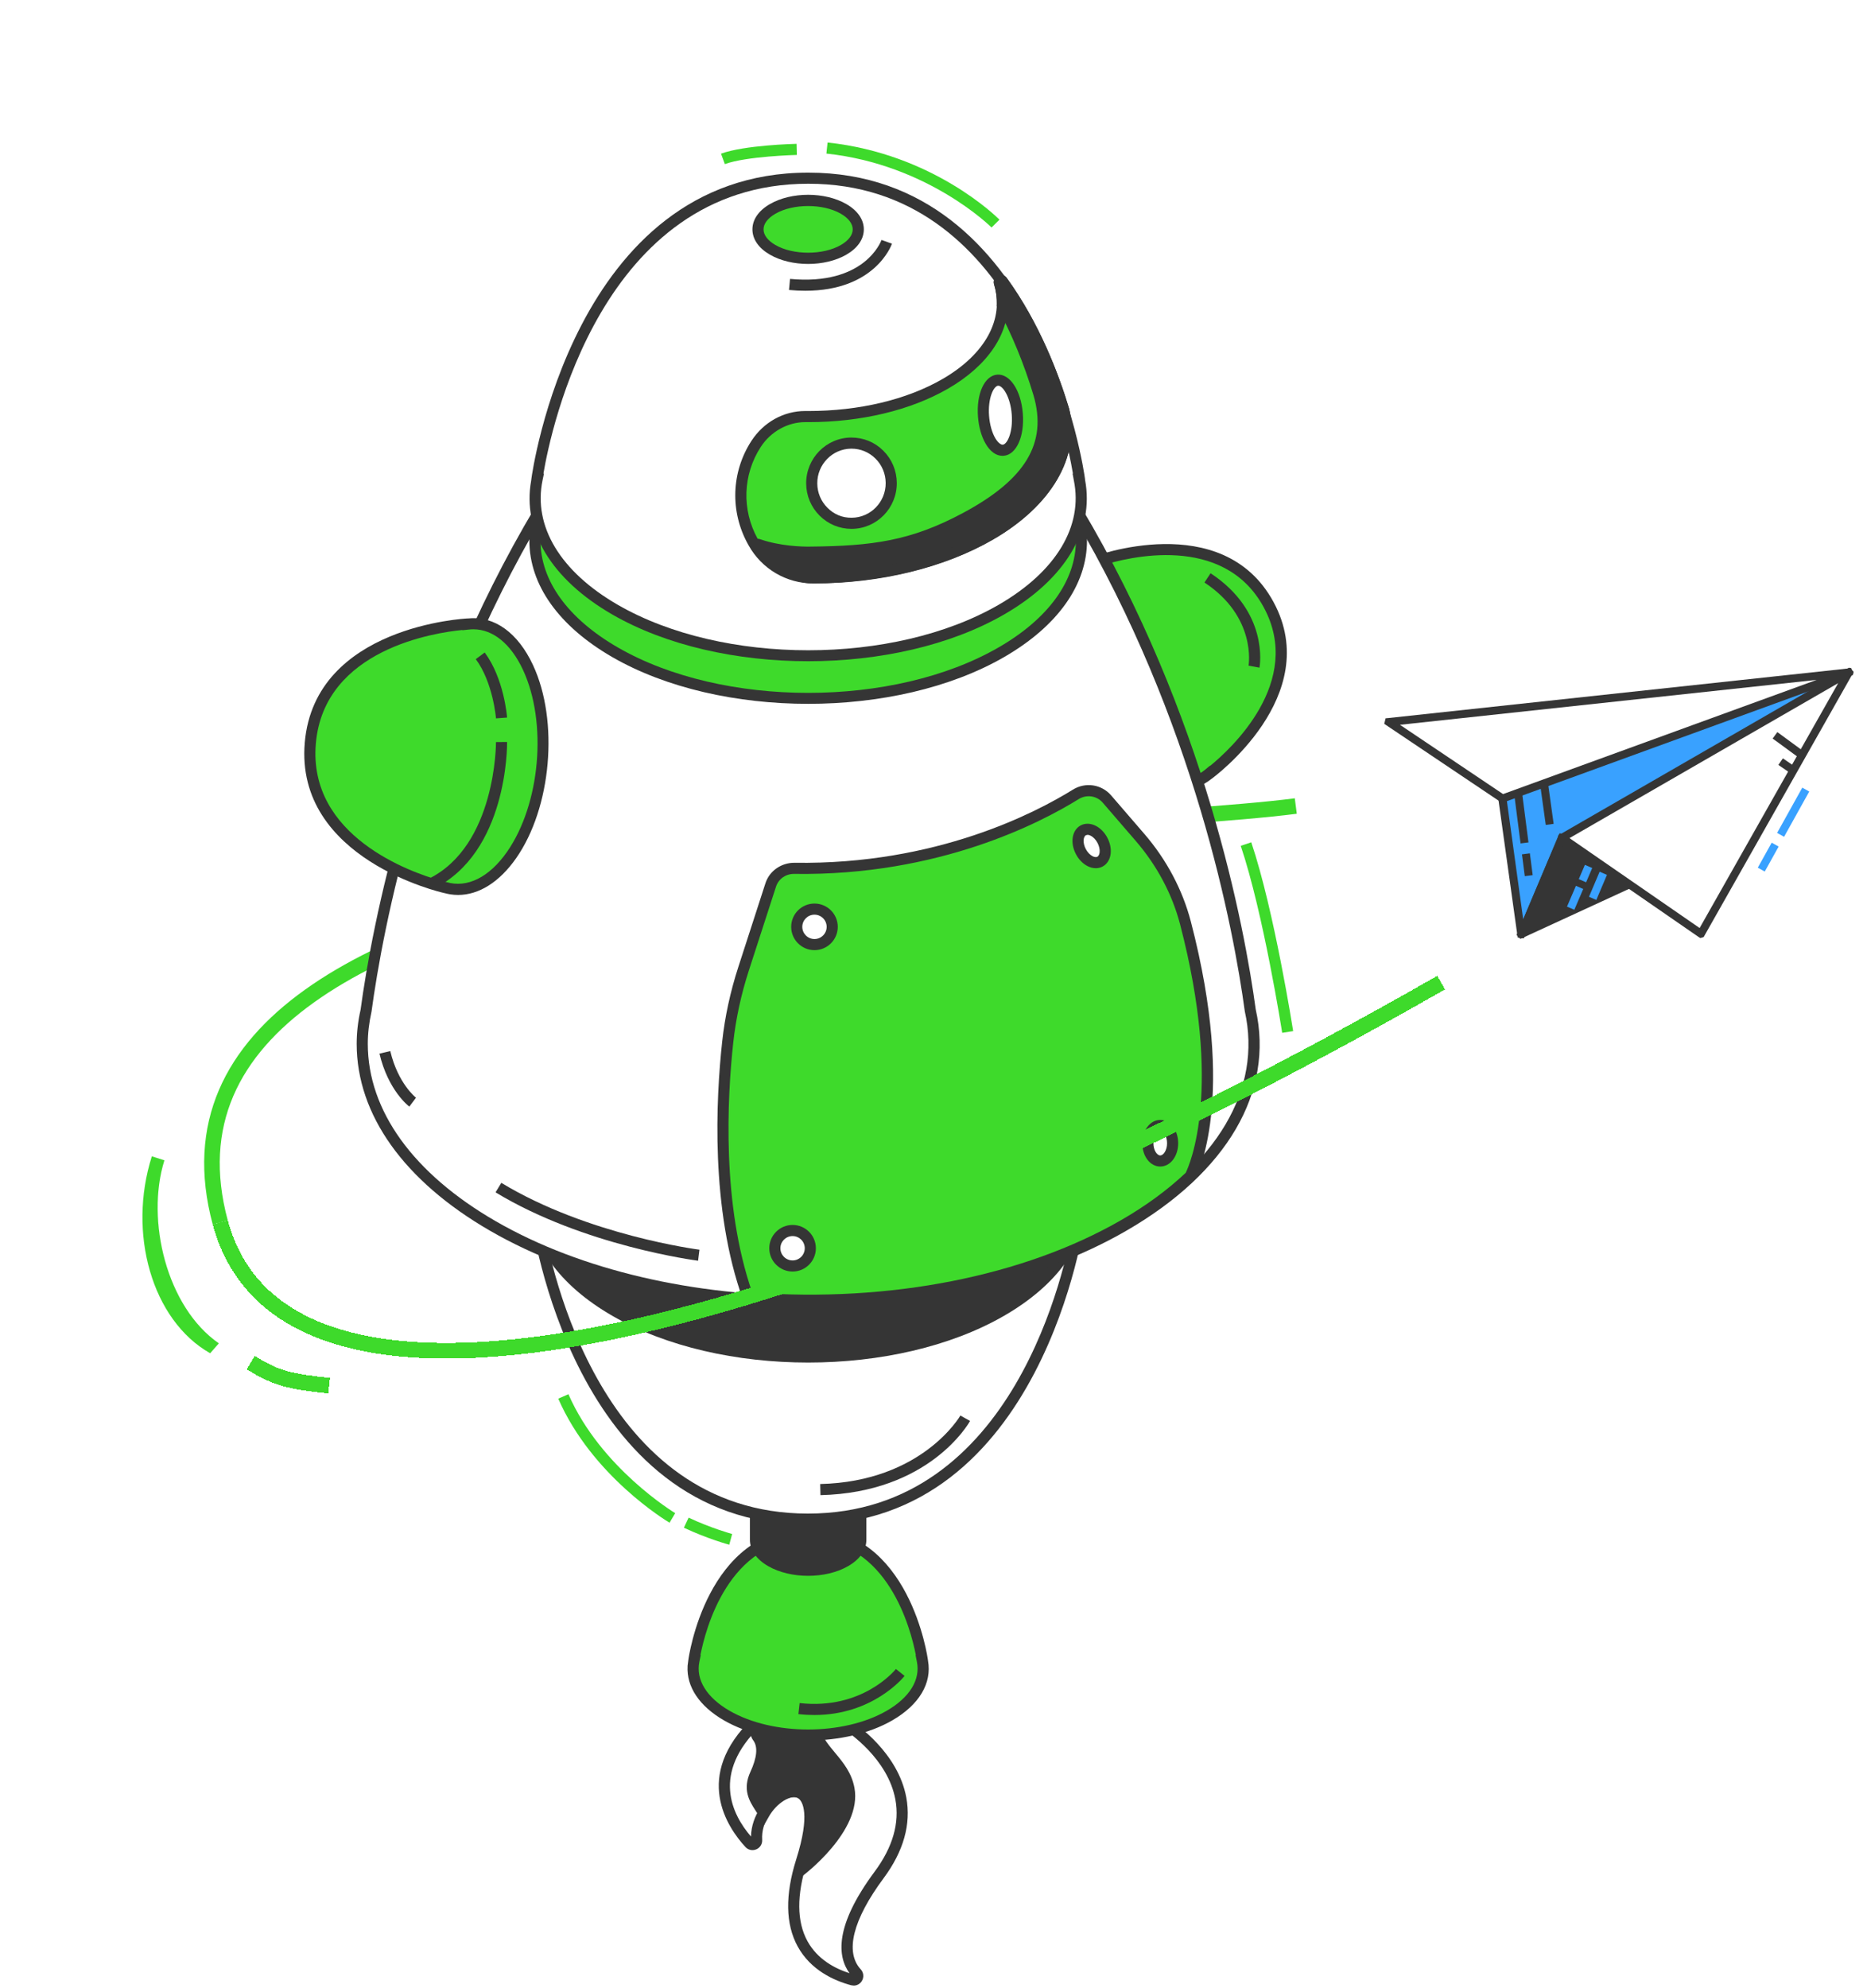 <svg width="249" height="265" viewBox="0 0 249 265" fill="none" xmlns="http://www.w3.org/2000/svg">
<g filter="url(#filter0_d_702_3574)">
<path d="M96.672 21.879C99.557 20.823 106.21 20.658 106.278 20.657L106.242 19.175C105.96 19.181 99.279 19.347 96.162 20.486L96.672 21.879V21.879Z" fill="#3EDA2B"/>
</g>
<g filter="url(#filter1_d_702_3574)">
<path d="M172.818 107.458C140.699 111.609 15.227 110.557 29.376 162.98" stroke="#3EDA2B" stroke-width="2.077" stroke-miterlimit="22.926"/>
</g>
<path d="M208.329 111.698L202.896 124.522L202.882 124.52L200.39 106.456L200.389 106.453L201.909 100.629L201.915 100.624L246.548 89.651L246.554 89.664L224.949 109.55L224.946 109.552L208.335 111.693L208.329 111.698Z" fill="#39A1FF"/>
<path d="M200.93 106.486L203.148 122.566L207.931 111.214L208.269 111.167L224.716 109.047L244.697 90.653L202.342 101.066L200.93 106.486L200.93 106.486ZM202.432 125.007L202.358 124.61L199.816 106.415L199.889 106.267L201.478 100.18L201.803 100.106L246.804 89.041L247.223 89.739L246.93 90.039L225.184 110.057L225.011 110.079L208.701 112.183L203.229 125.098L202.432 125.007Z" fill="#353535"/>
<path d="M246.518 89.665L200.393 106.454L200.386 106.452L185.221 96.269L185.224 96.254L246.514 89.652L246.518 89.665Z" fill="white"/>
<path d="M186.71 96.629L200.463 105.865L242.287 90.64L186.71 96.629V96.629ZM200.309 107.05L200.074 106.882L184.615 96.501L184.797 95.76L185.184 95.726L246.912 89.074L247.154 89.972L246.7 90.164L200.309 107.05L200.309 107.05Z" fill="#353535"/>
<path d="M203.36 116.809L202.984 113.898L204.038 113.763L204.414 116.673L203.36 116.809Z" fill="#353535"/>
<path d="M202.797 112.443L201.936 105.768L202.989 105.632L203.851 112.308L202.797 112.443Z" fill="#353535"/>
<path d="M206.157 109.977L205.396 104.515L206.447 104.369L207.209 109.832L206.157 109.977Z" fill="#353535"/>
<path d="M235.362 116.193L234.435 115.677L236.289 112.344L237.216 112.86L235.362 116.193Z" fill="#39A1FF"/>
<path d="M237.94 111.56L237.012 111.043L240.369 105.007L241.298 105.524L237.94 111.56Z" fill="#39A1FF"/>
<path d="M212.828 107.131L212.536 106.37L214.788 105.502L215.082 106.264L212.828 107.131Z" fill="#39A1FF"/>
<path d="M202.903 124.539L225.383 114.18L225.382 114.166L208.336 111.696L208.328 111.7L202.893 124.529L202.903 124.539Z" fill="#353535"/>
<path d="M208.66 112.279L203.91 123.491L223.557 114.438L208.66 112.279ZM202.782 125.17L202.265 124.659L202.405 124.32L208.012 111.086L208.451 111.177L225.841 113.697L225.977 114.468L225.626 114.652L202.782 125.17L202.782 125.17Z" fill="#353535"/>
<path d="M246.562 89.669L226.857 124.481L226.847 124.484L208.341 111.701L208.341 111.689L246.553 89.658L246.562 89.669Z" fill="white"/>
<path d="M209.323 111.735L226.678 123.722L245.155 91.076L209.323 111.735L209.323 111.735ZM226.772 125.059L226.567 124.935L207.804 111.976L207.811 111.404L208.05 111.244L246.625 89.004L247.215 89.539L247.031 89.918L247.024 89.93L227.212 124.931L226.772 125.059L226.772 125.059Z" fill="#353535"/>
<path d="M240.049 101.122L236.415 98.459L237.044 97.603L240.675 100.265L240.049 101.122Z" fill="#353535"/>
<path d="M238.881 103.145L237.18 101.976L237.781 101.101L239.481 102.269L238.881 103.145Z" fill="#353535"/>
<path d="M211.922 119.558L213.343 116.215L214.318 116.636L212.898 119.979L211.922 119.558Z" fill="#39A1FF"/>
<path d="M210.561 117.206L211.377 115.302L212.353 115.721L211.537 117.625L210.561 117.206Z" fill="#39A1FF"/>
<path d="M208.99 120.872L210.179 118.097L211.155 118.516L209.967 121.29L208.99 120.872Z" fill="#39A1FF"/>
<path d="M93.779 62.982H95.129V58.428H93.779V62.982Z" fill="#39A1FF"/>
<path d="M96.843 60.283H98.193V55.731H96.843V60.283Z" fill="#39A1FF"/>
<path d="M112.386 229.377C112.419 229.513 112.497 229.623 112.616 229.698C114.237 230.727 125.698 238.576 117.247 249.961C111.592 257.578 112.646 261.312 114.243 263.044C114.619 263.452 114.242 264.097 113.707 263.953C109.79 262.898 103.318 259.432 106.897 248.108C111.478 233.618 100.501 238.895 100.91 245.315C100.943 245.838 100.319 246.123 99.965 245.739C97.557 243.136 93.373 236.791 100.899 229.584C109.879 220.983 112.066 228.043 112.386 229.377H112.386Z" fill="white"/>
<path d="M101.411 230.118C94.85 236.404 97.624 241.905 100.161 244.845C100.211 242.004 102.152 239.521 104.073 238.559C105.389 237.902 106.648 237.956 107.535 238.711C108.652 239.665 109.573 242.108 107.605 248.329C106.234 252.667 106.262 256.182 107.684 258.781C109.018 261.221 111.37 262.449 113.301 263.063C111.702 260.879 111.226 256.83 116.653 249.518C119.066 246.268 119.996 243.034 119.415 239.904C118.411 234.494 113.246 230.974 112.221 230.324C111.941 230.149 111.744 229.872 111.666 229.55H111.665C111.511 228.903 110.871 226.758 109.116 226.241C108.852 226.165 108.571 226.126 108.273 226.126C106.508 226.126 104.161 227.487 101.412 230.118L101.411 230.118ZM113.516 264.67C111.216 264.049 108.113 262.651 106.385 259.494C104.759 256.527 104.696 252.619 106.192 247.885C108.126 241.769 106.971 240.179 106.573 239.838C106.008 239.36 105.179 239.665 104.735 239.882C103.102 240.701 101.502 242.938 101.65 245.269C101.687 245.828 101.379 246.333 100.866 246.551C100.361 246.766 99.796 246.647 99.421 246.241C97.022 243.646 92.317 236.779 100.387 229.049C104.055 225.537 107.135 224.112 109.532 224.82C111.973 225.539 112.85 228.192 113.086 229.119C114.353 229.934 119.778 233.738 120.872 239.634C121.53 243.184 120.512 246.808 117.843 250.401C113.746 255.921 112.661 260.234 114.79 262.543C115.186 262.972 115.25 263.596 114.947 264.097C114.71 264.488 114.297 264.715 113.855 264.715L113.516 264.67L113.516 264.67Z" fill="#353535"/>
<path d="M100.754 236.532C101.984 233.878 101.662 232.414 101.08 231.618C100.605 230.973 100.733 230.08 101.389 229.62C103.809 227.935 107.538 225.378 108.433 225.387C106.779 232.98 112.317 233.703 113.226 238.476C114.199 243.586 106.856 249.367 106.647 249.475C106.763 249.025 106.871 248.581 107.022 248.104C110.715 236.421 104.297 237.592 101.886 241.848C101.246 240.44 99.547 239.137 100.754 236.532Z" fill="#353535"/>
<path d="M101.811 230.229C101.627 230.358 101.564 230.528 101.545 230.65C101.514 230.834 101.561 231.022 101.677 231.179C102.641 232.495 102.558 234.402 101.428 236.841C100.672 238.469 101.254 239.392 101.934 240.454C103.406 238.601 105.524 237.653 107.032 238.317C108.24 238.842 109.907 240.714 108.035 247.302C110.119 245.276 113.084 241.695 112.497 238.614C112.186 236.976 111.242 235.841 110.242 234.638C108.695 232.775 106.959 230.688 107.481 226.536C106.544 227.044 104.847 228.114 101.811 230.229H101.811ZM105.999 249.014C106.094 248.647 106.19 248.273 106.315 247.883C108.009 242.521 107.442 240.111 106.441 239.676C105.505 239.264 103.634 240.264 102.528 242.212L101.813 243.479L101.211 242.153C101.076 241.858 100.888 241.569 100.695 241.269C99.974 240.139 98.984 238.59 100.082 236.219C100.958 234.331 101.094 232.89 100.481 232.056C100.126 231.575 99.985 230.988 100.082 230.407C100.176 229.839 100.489 229.343 100.965 229.012C106.195 225.368 107.67 224.644 108.428 224.644H108.438L109.35 224.652L109.156 225.542C108.212 229.878 109.751 231.729 111.382 233.691C112.457 234.985 113.57 236.323 113.954 238.335C115.051 244.103 107.068 250.09 106.983 250.134L105.511 250.884L105.999 249.014H105.999Z" fill="#353535"/>
<path d="M145.885 74.98L145.881 74.971C145.881 74.971 162.61 68.482 169.19 80.601C175.768 92.72 161.187 103.204 161.187 103.204L161.183 103.196C159.04 105.009 155.792 105.033 152.195 102.827C145.977 99.011 141.095 90.005 141.29 82.712C141.404 78.495 143.195 75.787 145.885 74.98V74.98Z" fill="#3EDA2B"/>
<path d="M161.401 102.099C164.082 99.912 173.949 90.921 168.538 80.954C163.165 71.053 150.359 74.311 146.976 75.38L147 75.418L146.099 75.69C143.613 76.435 142.132 79.002 142.031 82.732C141.842 89.778 146.576 98.51 152.584 102.195C155.762 104.145 158.723 104.305 160.705 102.63L161.383 102.069L161.401 102.099L161.401 102.099ZM151.809 103.458C145.399 99.523 140.349 90.21 140.549 82.692C140.657 78.704 142.194 75.811 144.806 74.599L144.804 74.594L144.89 74.559C145.085 74.473 145.285 74.394 145.489 74.326L145.613 74.28C145.786 74.213 163.028 67.701 169.841 80.247C176.653 92.793 161.772 103.698 161.62 103.806L161.533 103.867C160.368 104.805 158.974 105.272 157.443 105.272C155.7 105.272 153.777 104.666 151.809 103.458V103.458Z" fill="#353535"/>
<path d="M92.549 221.384H92.54C92.54 221.384 94.694 204.491 107.779 204.485C120.866 204.478 123.019 221.384 123.019 221.384H123.01C123.553 223.993 122.103 226.714 118.635 228.715C112.64 232.177 102.918 232.177 96.922 228.715C93.456 226.714 92.007 223.993 92.549 221.384H92.549Z" fill="#3EDA2B"/>
<path d="M107.788 205.225H107.779C97.139 205.229 94.062 217.32 93.419 220.643H93.462L93.276 221.535C92.777 223.928 94.242 226.309 97.294 228.073C103.078 231.409 112.485 231.407 118.265 228.073C121.318 226.309 122.782 223.928 122.284 221.535L122.108 220.643H122.142C121.501 217.32 118.44 205.225 107.788 205.225H107.788ZM96.553 229.355C93.266 227.458 91.543 224.862 91.704 222.124H91.7L91.713 222.01C91.728 221.815 91.754 221.62 91.788 221.425L91.805 221.289C91.829 221.115 94.198 203.75 107.779 203.743H107.788C121.361 203.743 123.732 221.115 123.754 221.289L123.766 221.389C124.313 224.393 122.587 227.289 119.006 229.355C115.91 231.143 111.845 232.037 107.779 232.037C103.714 232.037 99.649 231.143 96.553 229.355H96.553Z" fill="#353535"/>
<path d="M114.805 179.271V205.223C114.83 206.279 114.147 207.342 112.75 208.149C110.005 209.732 105.556 209.732 102.812 208.149C101.44 207.357 100.754 206.319 100.754 205.28V179.198L114.805 179.271V179.271Z" fill="#353535"/>
<path d="M101.496 179.942V205.282C101.496 206.088 102.095 206.881 103.184 207.508C105.719 208.972 109.842 208.969 112.379 207.508C113.486 206.869 114.085 206.063 114.064 205.223V180.006L101.496 179.942ZM102.443 208.79C100.877 207.887 100.014 206.642 100.014 205.282V178.453L115.546 178.535V205.203C115.58 206.592 114.718 207.866 113.12 208.79C111.622 209.655 109.703 210.086 107.781 210.086C105.86 210.086 103.938 209.655 102.443 208.79V208.79Z" fill="#353535"/>
<path d="M143.933 162.479H143.955C143.955 162.479 138.774 202.57 107.711 202.53C76.649 202.493 71.609 162.35 71.609 162.35H71.632C70.354 156.156 73.805 149.706 82.043 144.967C96.29 136.777 119.365 136.817 133.583 145.059C141.805 149.826 145.234 156.289 143.933 162.479V162.479Z" fill="white"/>
<path d="M143.032 163.163L143.207 162.327C144.497 156.19 140.852 150.132 133.21 145.701C119.218 137.587 96.429 137.55 82.411 145.612C74.754 150.015 71.089 156.061 72.357 162.202L72.518 163.093H72.472C73.422 168.797 80.113 201.755 107.712 201.789H107.755C135.383 201.789 142.158 168.714 143.098 163.167L143.032 163.163V163.163ZM107.709 203.271C76.358 203.234 70.925 162.851 70.874 162.444L70.853 162.236C69.603 155.522 73.533 149.007 81.673 144.327C96.1 136.03 119.551 136.071 133.954 144.419C142.034 149.102 145.941 155.584 144.732 162.254L144.691 162.574C144.637 162.982 139.07 203.274 107.755 203.271H107.709V203.271Z" fill="#353535"/>
<path d="M82.016 145.014C67.784 153.231 67.784 166.552 82.016 174.77C96.249 182.987 119.325 182.987 133.556 174.77C147.789 166.552 147.789 153.231 133.556 145.014C119.324 136.797 96.249 136.797 82.016 145.014V145.014Z" fill="#353535"/>
<path d="M82.387 145.654C75.743 149.489 72.083 154.546 72.083 159.892C72.083 165.235 75.743 170.291 82.387 174.128C96.395 182.214 119.183 182.214 133.187 174.128C139.831 170.291 143.489 165.235 143.489 159.892C143.489 154.545 139.831 149.489 133.186 145.654C126.183 141.611 116.985 139.59 107.787 139.59C98.589 139.59 89.39 141.611 82.387 145.654V145.654ZM81.646 175.41C74.525 171.299 70.601 165.786 70.601 159.892C70.601 153.996 74.525 148.481 81.646 144.371C96.06 136.047 119.513 136.048 133.927 144.371C141.049 148.481 144.972 153.996 144.972 159.892C144.972 165.786 141.05 171.299 133.928 175.41C126.72 179.572 117.255 181.652 107.787 181.652C98.32 181.652 88.854 179.571 81.646 175.41H81.646Z" fill="#353535"/>
<path d="M48.313 139.16C48.311 137.675 48.492 136.192 48.822 134.719C50.276 124.034 55.479 95.67 72.061 67.92L107.787 70.928L143.513 67.92C160.094 95.67 165.296 124.034 166.751 134.719C169.044 144.922 163.417 155.603 149.841 163.441C126.616 176.85 88.957 176.85 65.733 163.44C54.119 156.735 48.312 147.948 48.312 139.16H48.313Z" fill="white"/>
<path d="M107.724 71.665L72.46 68.695C56.18 96.127 51.021 124.051 49.547 134.881C49.219 136.342 49.052 137.782 49.052 139.159C49.052 148.055 55.107 156.45 66.102 162.802C89.088 176.068 126.487 176.068 149.471 162.802C162.314 155.386 168.348 145.208 166.016 134.818C164.55 124.049 159.39 96.121 143.113 68.695L107.724 71.665V71.665ZM65.361 164.082C53.889 157.459 47.57 148.606 47.57 139.159C47.57 137.671 47.748 136.123 48.09 134.62C49.573 123.71 54.817 95.331 71.425 67.539L71.662 67.143L107.724 70.189L143.911 67.143L144.149 67.539C160.753 95.327 166 123.709 167.472 134.557C169.946 145.563 163.653 156.323 150.212 164.082C138.516 170.835 123.151 174.212 107.787 174.212C92.422 174.212 77.059 170.835 65.361 164.082Z" fill="#353535"/>
<path d="M82.016 57.195C67.784 65.412 67.784 78.733 82.016 86.951C96.249 95.168 119.325 95.168 133.556 86.951C147.789 78.735 147.789 65.412 133.556 57.195C119.324 48.978 96.249 48.978 82.016 57.195V57.195Z" fill="#3EDA2B"/>
<path d="M82.387 57.837C75.743 61.672 72.083 66.729 72.083 72.072C72.083 77.417 75.743 82.474 82.387 86.309C96.395 94.394 119.183 94.394 133.187 86.309C139.831 82.474 143.489 77.417 143.489 72.073C143.489 66.729 139.831 61.672 133.186 57.837C126.183 53.793 116.985 51.773 107.787 51.773C98.589 51.773 89.39 53.793 82.387 57.837V57.837ZM81.646 87.594C74.525 83.481 70.601 77.969 70.601 72.072C70.601 66.176 74.525 60.666 81.646 56.553C96.06 48.232 119.513 48.232 133.927 56.553C141.049 60.666 144.972 66.176 144.972 72.073C144.972 77.969 141.05 83.481 133.928 87.594C126.72 91.755 117.255 93.834 107.787 93.834C98.32 93.834 88.854 91.754 81.646 87.594L81.646 87.594Z" fill="#353535"/>
<path d="M71.637 63.869H71.613C71.613 63.869 76.724 23.77 107.787 23.753C138.849 23.737 143.959 63.869 143.959 63.869H143.938C145.226 70.062 141.786 76.519 133.556 81.27C119.325 89.487 96.248 89.487 82.016 81.27C73.787 76.519 70.347 70.062 71.637 63.869V63.869Z" fill="white"/>
<path d="M107.807 24.495H107.787C80.206 24.51 73.441 57.424 72.479 63.131H72.546L72.361 64.021C71.084 70.159 74.738 76.213 82.386 80.628C96.395 88.715 119.182 88.715 133.187 80.628C140.835 76.213 144.489 70.159 143.212 64.021L143.049 63.131H143.095C142.133 57.424 135.374 24.495 107.807 24.495H107.807ZM81.645 81.914C73.551 77.239 69.634 70.757 70.841 64.078L70.879 63.777C70.931 63.369 76.435 23.031 107.786 23.014H107.807C139.139 23.014 144.643 63.369 144.695 63.777L144.716 63.989C145.974 70.699 142.057 77.219 133.928 81.914C126.72 86.074 117.253 88.153 107.786 88.153C98.32 88.153 88.853 86.074 81.645 81.914H81.645Z" fill="#353535"/>
<path d="M59.324 118.307L59.322 118.318C59.322 118.318 40.071 114.124 41.389 99.041C42.707 83.956 62.412 83.189 62.412 83.189L62.41 83.201C65.472 82.839 68.461 84.785 70.417 88.983C73.799 96.246 72.814 107.449 68.217 114.009C65.557 117.802 62.276 119.198 59.324 118.307Z" fill="#3EDA2B"/>
<path d="M62.499 83.935L61.671 84.021V83.989C58.09 84.331 43.227 86.514 42.126 99.104C41.042 111.52 54.876 116.305 58.582 117.358V117.308L59.537 117.597C62.3 118.425 65.239 116.967 67.61 113.584C72.065 107.228 73.022 96.331 69.746 89.297C68.13 85.829 65.747 83.897 63.132 83.897C62.923 83.897 62.711 83.91 62.499 83.935L62.499 83.935ZM60.064 119.233V119.237L59.998 119.221C59.765 119.184 59.534 119.134 59.301 119.071L59.164 119.04C58.968 118.998 39.292 114.528 40.649 98.975C42.008 83.421 62.179 82.456 62.382 82.449L62.497 82.446C65.961 82.109 69.09 84.38 71.088 88.67C74.565 96.133 73.549 107.692 68.822 114.435C66.595 117.61 63.861 119.313 61.097 119.313C60.753 119.313 60.408 119.285 60.064 119.233H60.064Z" fill="#353535"/>
<path d="M126.066 51.172C132.315 47.565 134.737 42.448 133.285 37.69C133.212 37.449 133.52 37.286 133.667 37.49C137.782 43.17 140.345 49.594 141.876 54.683C143.212 60.542 139.847 66.797 132.05 71.3C125.543 75.058 117.067 76.962 108.543 77.04C105.199 77.073 102.11 75.264 100.487 72.344L100.408 72.201C98.129 68.102 98.297 63.108 100.829 59.192C102.287 56.941 104.776 55.513 107.459 55.534C114.183 55.585 120.934 54.136 126.067 51.172L126.066 51.172Z" fill="#3EDA2B"/>
<path d="M126.438 51.816C121.445 54.697 114.846 56.277 107.818 56.277C107.68 56.277 107.555 56.277 107.403 56.275C105.055 56.275 102.779 57.544 101.453 59.598C99.061 63.289 98.91 67.979 101.054 71.841L101.136 71.985C102.631 74.676 105.392 76.323 108.535 76.3C117.3 76.22 125.519 74.215 131.68 70.659C138.917 66.483 142.459 60.57 141.164 54.895C139.961 50.888 137.851 45.23 134.43 39.919C134.663 44.393 131.813 48.712 126.438 51.816L126.438 51.816ZM99.841 72.705L99.759 72.56C97.348 68.22 97.518 62.945 100.208 58.792C101.831 56.284 104.514 54.793 107.4 54.793C107.541 54.79 107.678 54.795 107.818 54.795C114.59 54.795 120.928 53.286 125.697 50.533C131.41 47.233 133.982 42.513 132.576 37.905C132.438 37.45 132.646 36.969 133.071 36.758C133.491 36.549 133.993 36.677 134.267 37.054C138.624 43.068 141.195 49.845 142.597 54.518C144.055 60.909 140.251 67.422 132.421 71.942C126.044 75.623 117.566 77.7 108.55 77.782H108.456C104.879 77.782 101.585 75.844 99.841 72.705V72.705Z" fill="#353535"/>
<path d="M108.075 73.611C116.599 73.532 121.72 72.808 128.715 69.077C136.658 64.84 140.707 59.81 138.54 52.46C137.479 48.931 135.907 44.764 133.679 40.646C133.708 39.656 133.582 38.665 133.284 37.69C133.211 37.449 133.519 37.286 133.666 37.49C137.781 43.17 140.344 49.594 141.875 54.683C143.211 60.542 139.846 66.797 132.05 71.3C125.542 75.058 117.066 77.04 108.542 77.04C105.178 77.04 102.666 74.622 100.948 72.829C100.833 72.706 100.96 72.527 101.119 72.58C103.929 73.555 106.992 73.622 108.075 73.611H108.075Z" fill="#353535"/>
<path d="M134.426 40.466C136.339 44.037 138.006 48.107 139.251 52.25C141.346 59.352 138.108 64.907 129.064 69.731C121.884 73.562 116.577 74.273 108.083 74.353C107.201 74.364 105.233 74.319 103.104 73.882C104.679 75.258 106.443 76.3 108.542 76.3C117.161 76.3 125.379 74.297 131.68 70.659C138.916 66.48 142.458 60.57 141.164 54.895C139.959 50.881 137.843 45.213 134.414 39.896C134.423 40.086 134.427 40.277 134.426 40.466V40.466ZM100.412 73.343C100.127 73.042 100.082 72.591 100.303 72.244C100.53 71.893 100.962 71.742 101.363 71.882C104.028 72.806 106.937 72.892 108.068 72.871C116.318 72.794 121.459 72.11 128.366 68.424C136.798 63.927 139.716 59.067 137.83 52.673C136.595 48.562 134.934 44.525 133.028 40.999L132.935 40.823L132.939 40.625C132.966 39.697 132.844 38.783 132.576 37.905C132.438 37.45 132.646 36.969 133.071 36.758C133.49 36.549 133.993 36.677 134.267 37.054C138.623 43.068 141.193 49.844 142.597 54.518C144.055 60.907 140.251 67.421 132.421 71.942C125.897 75.709 117.418 77.782 108.542 77.782C105.138 77.782 102.624 75.648 100.412 73.343L100.412 73.343Z" fill="#353535"/>
<path d="M131.174 55.533C131.379 58.112 132.551 60.123 133.793 60.025C135.036 59.927 135.878 57.758 135.673 55.178C135.469 52.598 134.297 50.587 133.055 50.685C131.812 50.784 130.972 52.955 131.174 55.533V55.533Z" fill="white"/>
<path d="M133.113 51.423C132.513 51.472 131.726 53.111 131.914 55.475C132.003 56.598 132.302 57.667 132.735 58.412C133.064 58.974 133.463 59.301 133.735 59.288C134.337 59.241 135.122 57.599 134.934 55.238C134.751 52.91 133.746 51.424 133.141 51.424H133.113L133.113 51.423ZM131.455 59.157C130.905 58.214 130.543 56.95 130.436 55.592C130.192 52.51 131.293 50.082 132.997 49.946C134.688 49.818 136.169 52.035 136.411 55.119C136.656 58.203 135.555 60.629 133.852 60.766L133.701 60.771C132.858 60.771 132.064 60.204 131.455 59.157V59.157Z" fill="#353535"/>
<path d="M108.259 64.454C108.28 67.408 110.671 69.785 113.599 69.764C116.527 69.745 118.883 67.334 118.864 64.383C118.843 61.43 116.453 59.053 113.525 59.072C110.596 59.093 108.24 61.503 108.259 64.454V64.454Z" fill="white"/>
<path d="M113.53 59.814C111.016 59.832 108.984 61.912 109 64.451L108.259 64.457L109 64.451C109.009 65.681 109.492 66.837 110.361 67.701C111.228 68.563 112.311 69.039 113.594 69.024C116.108 69.008 118.14 66.927 118.123 64.387C118.114 63.156 117.631 62.003 116.762 61.139C115.903 60.284 114.768 59.814 113.563 59.814H113.53H113.53ZM109.316 68.752C108.169 67.609 107.53 66.087 107.518 64.461C107.496 61.106 110.187 58.356 113.52 58.332C115.177 58.335 116.657 58.944 117.807 60.088C118.954 61.229 119.593 62.753 119.605 64.379C119.627 67.733 116.936 70.484 113.603 70.506H113.561C111.961 70.506 110.455 69.884 109.316 68.751L109.316 68.752Z" fill="#353535"/>
<path d="M99.165 129.174L102.793 117.978C103.231 116.622 104.513 115.744 105.937 115.765C124.902 116.063 138.348 109.086 143.476 105.906C144.832 105.065 146.595 105.322 147.639 106.531L152.065 111.663C154.907 114.956 157.009 118.842 158.107 123.05C164.278 146.708 158.827 156.647 158.738 156.807C156.314 159.113 153.382 161.292 149.931 163.285C136.256 171.18 117.578 174.422 99.788 173.019C95.506 161.127 96.207 146.726 97.056 138.922C97.418 135.608 98.138 132.345 99.165 129.174H99.165Z" fill="#3EDA2B" stroke="#353535" stroke-width="0.199" stroke-miterlimit="10"/>
<path d="M157.389 123.239C156.346 119.234 154.31 115.398 151.504 112.147L147.076 107.015C146.272 106.082 144.921 105.88 143.865 106.534C138.874 109.633 125.254 116.786 105.923 116.507L105.882 116.505C104.782 116.505 103.826 117.184 103.497 118.206L99.869 129.402C98.839 132.584 98.14 135.814 97.792 139.004C96.981 146.444 96.249 160.585 100.324 172.316C118.626 173.673 136.543 170.155 149.56 162.643C152.839 160.751 155.725 158.634 158.137 156.356C158.653 155.306 163.127 145.237 157.389 123.239L157.389 123.239ZM99.731 173.756L99.252 173.719L99.09 173.268C94.733 161.172 95.483 146.506 96.319 138.843C96.677 135.553 97.398 132.225 98.46 128.946L102.087 117.749C102.624 116.091 104.206 115.019 105.947 115.024C124.886 115.309 138.204 108.304 143.084 105.276C144.763 104.233 146.913 104.557 148.198 106.047L152.626 111.18C155.58 114.602 157.722 118.642 158.823 122.864C165.018 146.611 159.62 156.746 159.387 157.166L159.249 157.344C156.734 159.737 153.724 161.949 150.301 163.925C138.898 170.509 123.831 174.083 108.022 174.083C105.276 174.083 102.506 173.978 99.731 173.756V173.756Z" fill="#353535"/>
<path d="M153.089 152.415C153.089 153.722 153.829 154.78 154.74 154.78C155.651 154.78 156.391 153.722 156.391 152.415C156.391 151.109 155.651 150.05 154.74 150.05C153.829 150.05 153.089 151.109 153.089 152.415Z" fill="white"/>
<path d="M153.83 152.416C153.83 153.347 154.31 154.039 154.74 154.039C155.17 154.039 155.651 153.347 155.651 152.416C155.651 151.484 155.17 150.79 154.74 150.79C154.31 150.79 153.83 151.484 153.83 152.416ZM152.348 152.416C152.348 150.673 153.399 149.308 154.74 149.308C156.081 149.308 157.133 150.673 157.133 152.416C157.133 154.157 156.081 155.52 154.74 155.52C153.399 155.52 152.348 154.157 152.348 152.416Z" fill="#353535"/>
<path d="M144.159 113.544C144.771 114.698 145.909 115.292 146.702 114.873C147.494 114.452 147.64 113.174 147.027 112.02C146.413 110.867 145.275 110.271 144.484 110.692C143.691 111.113 143.546 112.389 144.159 113.544V113.544Z" fill="white"/>
<path d="M144.832 111.348C144.463 111.544 144.377 112.375 144.812 113.196C145.036 113.617 145.362 113.962 145.706 114.142C145.826 114.207 146.131 114.337 146.354 114.217C146.579 114.097 146.64 113.774 146.654 113.639C146.699 113.253 146.597 112.79 146.371 112.368C146.149 111.947 145.823 111.603 145.479 111.424C145.395 111.378 145.217 111.299 145.04 111.299L144.832 111.348V111.348ZM145.02 115.455C144.408 115.136 143.87 114.581 143.504 113.893C142.687 112.355 142.964 110.662 144.135 110.038C144.733 109.722 145.472 109.749 146.165 110.109C146.778 110.429 147.316 110.985 147.68 111.676C148.047 112.362 148.204 113.121 148.128 113.805C148.039 114.584 147.646 115.21 147.049 115.527C146.773 115.674 146.465 115.748 146.145 115.748C145.776 115.748 145.392 115.651 145.02 115.455L145.02 115.455Z" fill="#353535"/>
<path d="M103.339 166.413C103.339 167.72 104.399 168.78 105.706 168.78C107.012 168.78 108.071 167.72 108.071 166.413C108.071 165.106 107.012 164.047 105.706 164.047C104.399 164.047 103.339 165.106 103.339 166.413Z" fill="white" stroke="#353535" stroke-width="0.199" stroke-miterlimit="10"/>
<path d="M104.08 166.413C104.08 167.31 104.809 168.037 105.706 168.037C106.601 168.037 107.33 167.31 107.33 166.413C107.33 165.518 106.601 164.789 105.706 164.789C104.809 164.789 104.08 165.518 104.08 166.413ZM102.598 166.413C102.598 164.7 103.993 163.307 105.706 163.307C107.419 163.307 108.812 164.7 108.812 166.413C108.812 168.125 107.419 169.519 105.706 169.519C103.993 169.519 102.598 168.125 102.598 166.413Z" fill="#353535"/>
<path d="M106.26 123.568C106.26 124.875 107.319 125.933 108.625 125.933C109.932 125.933 110.992 124.875 110.992 123.568C110.992 122.261 109.932 121.201 108.625 121.201C107.319 121.201 106.26 122.261 106.26 123.568Z" fill="white"/>
<path d="M107.001 123.567C107.001 124.46 107.731 125.191 108.625 125.191C109.522 125.191 110.251 124.46 110.251 123.567C110.251 122.67 109.522 121.941 108.625 121.941C107.731 121.941 107.001 122.67 107.001 123.567ZM105.519 123.567C105.519 121.853 106.912 120.459 108.625 120.459C110.34 120.459 111.733 121.853 111.733 123.567C111.733 125.278 110.34 126.673 108.625 126.673C106.912 126.673 105.519 125.278 105.519 123.567Z" fill="#353535"/>
<path d="M57.841 118.48C67.66 113.632 67.637 99.517 67.631 98.92L66.149 98.933C66.15 99.073 66.165 112.72 57.185 117.152L57.841 118.48L57.841 118.48Z" fill="#353535"/>
<path d="M66.15 95.772L67.629 95.662C67.614 95.449 67.213 90.448 64.644 86.99L63.454 87.875C65.763 90.983 66.147 95.725 66.15 95.772V95.772Z" fill="#353535"/>
<path d="M167.977 89.01C168.031 88.707 169.235 81.547 161.453 76.424L160.638 77.66C167.611 82.251 166.532 88.681 166.52 88.745L167.977 89.01H167.977Z" fill="#353535"/>
<path d="M107.407 38.763C116.641 38.763 118.867 32.763 118.963 32.487L117.565 31.991C117.475 32.243 115.252 38.106 105.365 37.184L105.229 38.66C105.995 38.73 106.721 38.763 107.407 38.763H107.407Z" fill="#353535"/>
<path d="M93.103 168.076L93.285 166.607C93.137 166.587 78.395 164.689 66.86 157.694L66.092 158.961C77.905 166.124 92.952 168.057 93.103 168.076V168.076Z" fill="#353535"/>
<path d="M54.592 147.53L55.482 146.346C55.46 146.327 53.08 144.467 52.052 140.128L50.609 140.467C51.769 145.365 54.475 147.444 54.592 147.531L54.592 147.53Z" fill="#353535"/>
<path d="M109.425 199.33C123.898 198.986 129.161 189.827 129.378 189.439L128.084 188.716C128.035 188.804 122.976 197.523 109.39 197.848L109.425 199.33V199.33Z" fill="#353535"/>
<path d="M108.61 228.642C116.386 228.642 120.46 223.661 120.644 223.431L119.488 222.505C119.305 222.729 114.974 227.987 106.647 227.049L106.481 228.521C107.219 228.605 107.929 228.642 108.61 228.642H108.61Z" fill="#353535"/>
<path d="M103.05 27.849C100.439 29.357 100.439 31.801 103.05 33.31C105.663 34.816 109.896 34.816 112.508 33.31C115.12 31.801 115.12 29.357 112.508 27.849C109.896 26.341 105.663 26.341 103.05 27.849V27.849Z" fill="#3EDA2B"/>
<path d="M103.422 28.491C102.397 29.082 101.832 29.823 101.832 30.579C101.832 31.336 102.397 32.077 103.422 32.667C105.783 34.03 109.775 34.032 112.139 32.667C113.163 32.077 113.726 31.336 113.726 30.579C113.726 29.823 113.163 29.082 112.139 28.491C110.956 27.809 109.368 27.467 107.779 27.467C106.192 27.467 104.603 27.809 103.422 28.491V28.491ZM102.681 33.95C101.178 33.084 100.35 31.886 100.35 30.579C100.35 29.273 101.178 28.074 102.681 27.207C105.54 25.556 110.02 25.556 112.88 27.207C114.381 28.074 115.208 29.273 115.208 30.579C115.208 31.886 114.381 33.084 112.88 33.95C111.45 34.777 109.615 35.189 107.781 35.189C105.946 35.189 104.111 34.776 102.681 33.95Z" fill="#353535"/>
<g filter="url(#filter2_d_702_3574)">
<path d="M89.296 203.003L90.053 201.732C89.955 201.671 80.107 195.715 75.812 185.872L74.455 186.465C78.943 196.755 88.874 202.754 89.296 203.003Z" fill="#3EDA2B"/>
</g>
<g filter="url(#filter3_d_702_3574)">
<path d="M97.261 205.94L97.647 204.51C97.62 204.499 94.868 203.754 91.842 202.33L91.211 203.671C94.361 205.154 97.146 205.907 97.261 205.94Z" fill="#3EDA2B"/>
</g>
<g filter="url(#filter4_d_702_3574)">
<path d="M171.003 137.694L172.469 137.466C172.443 137.306 169.952 121.4 166.88 112.292L165.477 112.765C168.507 121.752 170.98 137.535 171.003 137.694H171.003Z" fill="#3EDA2B"/>
</g>
<g filter="url(#filter5_d_702_3574)">
<path d="M132.244 30.329L133.296 29.286C132.94 28.928 124.428 20.492 110.372 19L110.216 20.475C123.751 21.912 132.161 30.245 132.244 30.329V30.329Z" fill="#3EDA2B"/>
</g>
<g filter="url(#filter6_d_702_3574)">
<path d="M28.027 180.408C20.253 176.007 17 164.387 20.252 154.162L21.924 154.693C19.424 162.656 22.217 174.276 29.186 179.092L28.027 180.408Z" fill="#3EDA2B"/>
<path d="M22.002 168.073C23.258 172.575 25.698 176.684 29.182 179.093L28.026 180.405C20.255 176.004 17.004 164.388 20.254 154.165L21.921 154.695C20.672 158.676 20.745 163.571 22.002 168.073Z" stroke="#3EDA2B" stroke-width="0.005"/>
</g>
<g filter="url(#filter7_d_702_3574)">
<path d="M29.377 162.98C38.63 197.265 112.455 176.626 192.205 131" stroke="#3EDA2B" stroke-width="2.077" stroke-miterlimit="22.926" shape-rendering="crispEdges"/>
</g>
<g filter="url(#filter8_d_702_3574)">
<path d="M33.442 181.662C34.738 182.439 36.035 183.216 37.776 183.729C39.518 184.242 41.704 184.49 43.889 184.739" stroke="#3EDA2B" stroke-width="2.077" stroke-miterlimit="22.926" shape-rendering="crispEdges"/>
</g>
<defs>
<filter id="filter0_d_702_3574" x="77.467" y="0.48" width="47.506" height="40.095" filterUnits="userSpaceOnUse" color-interpolation-filters="sRGB">
<feFlood flood-opacity="0" result="BackgroundImageFix"/>
<feColorMatrix in="SourceAlpha" type="matrix" values="0 0 0 0 0 0 0 0 0 0 0 0 0 0 0 0 0 0 127 0" result="hardAlpha"/>
<feOffset/>
<feGaussianBlur stdDeviation="9.348"/>
<feComposite in2="hardAlpha" operator="out"/>
<feColorMatrix type="matrix" values="0 0 0 0 0.086 0 0 0 0 0.78 0 0 0 0 0.325 0 0 0 0.84 0"/>
<feBlend mode="normal" in2="BackgroundImageFix" result="effect1_dropShadow_702_3574"/>
<feBlend mode="normal" in="SourceGraphic" in2="effect1_dropShadow_702_3574" result="shape"/>
</filter>
<filter id="filter1_d_702_3574" x="8.534" y="87.733" width="183.112" height="94.213" filterUnits="userSpaceOnUse" color-interpolation-filters="sRGB">
<feFlood flood-opacity="0" result="BackgroundImageFix"/>
<feColorMatrix in="SourceAlpha" type="matrix" values="0 0 0 0 0 0 0 0 0 0 0 0 0 0 0 0 0 0 127 0" result="hardAlpha"/>
<feOffset/>
<feGaussianBlur stdDeviation="9.348"/>
<feComposite in2="hardAlpha" operator="out"/>
<feColorMatrix type="matrix" values="0 0 0 0 0.086 0 0 0 0 0.78 0 0 0 0 0.325 0 0 0 0.84 0"/>
<feBlend mode="normal" in2="BackgroundImageFix" result="effect1_dropShadow_702_3574"/>
<feBlend mode="normal" in="SourceGraphic" in2="effect1_dropShadow_702_3574" result="shape"/>
</filter>
<filter id="filter2_d_702_3574" x="55.759" y="167.177" width="52.989" height="54.522" filterUnits="userSpaceOnUse" color-interpolation-filters="sRGB">
<feFlood flood-opacity="0" result="BackgroundImageFix"/>
<feColorMatrix in="SourceAlpha" type="matrix" values="0 0 0 0 0 0 0 0 0 0 0 0 0 0 0 0 0 0 127 0" result="hardAlpha"/>
<feOffset/>
<feGaussianBlur stdDeviation="9.348"/>
<feComposite in2="hardAlpha" operator="out"/>
<feColorMatrix type="matrix" values="0 0 0 0 0.086 0 0 0 0 0.78 0 0 0 0 0.325 0 0 0 0.84 0"/>
<feBlend mode="normal" in2="BackgroundImageFix" result="effect1_dropShadow_702_3574"/>
<feBlend mode="normal" in="SourceGraphic" in2="effect1_dropShadow_702_3574" result="shape"/>
</filter>
<filter id="filter3_d_702_3574" x="72.515" y="183.634" width="43.827" height="41.001" filterUnits="userSpaceOnUse" color-interpolation-filters="sRGB">
<feFlood flood-opacity="0" result="BackgroundImageFix"/>
<feColorMatrix in="SourceAlpha" type="matrix" values="0 0 0 0 0 0 0 0 0 0 0 0 0 0 0 0 0 0 127 0" result="hardAlpha"/>
<feOffset/>
<feGaussianBlur stdDeviation="9.348"/>
<feComposite in2="hardAlpha" operator="out"/>
<feColorMatrix type="matrix" values="0 0 0 0 0.086 0 0 0 0 0.78 0 0 0 0 0.325 0 0 0 0.84 0"/>
<feBlend mode="normal" in2="BackgroundImageFix" result="effect1_dropShadow_702_3574"/>
<feBlend mode="normal" in="SourceGraphic" in2="effect1_dropShadow_702_3574" result="shape"/>
</filter>
<filter id="filter4_d_702_3574" x="146.782" y="93.597" width="44.382" height="62.792" filterUnits="userSpaceOnUse" color-interpolation-filters="sRGB">
<feFlood flood-opacity="0" result="BackgroundImageFix"/>
<feColorMatrix in="SourceAlpha" type="matrix" values="0 0 0 0 0 0 0 0 0 0 0 0 0 0 0 0 0 0 127 0" result="hardAlpha"/>
<feOffset/>
<feGaussianBlur stdDeviation="9.348"/>
<feComposite in2="hardAlpha" operator="out"/>
<feColorMatrix type="matrix" values="0 0 0 0 0.086 0 0 0 0 0.78 0 0 0 0 0.325 0 0 0 0.84 0"/>
<feBlend mode="normal" in2="BackgroundImageFix" result="effect1_dropShadow_702_3574"/>
<feBlend mode="normal" in="SourceGraphic" in2="effect1_dropShadow_702_3574" result="shape"/>
</filter>
<filter id="filter5_d_702_3574" x="91.521" y="0.305" width="60.47" height="48.72" filterUnits="userSpaceOnUse" color-interpolation-filters="sRGB">
<feFlood flood-opacity="0" result="BackgroundImageFix"/>
<feColorMatrix in="SourceAlpha" type="matrix" values="0 0 0 0 0 0 0 0 0 0 0 0 0 0 0 0 0 0 127 0" result="hardAlpha"/>
<feOffset/>
<feGaussianBlur stdDeviation="9.348"/>
<feComposite in2="hardAlpha" operator="out"/>
<feColorMatrix type="matrix" values="0 0 0 0 0.086 0 0 0 0 0.78 0 0 0 0 0.325 0 0 0 0.84 0"/>
<feBlend mode="normal" in2="BackgroundImageFix" result="effect1_dropShadow_702_3574"/>
<feBlend mode="normal" in="SourceGraphic" in2="effect1_dropShadow_702_3574" result="shape"/>
</filter>
<filter id="filter6_d_702_3574" x="0.305" y="135.466" width="47.577" height="63.637" filterUnits="userSpaceOnUse" color-interpolation-filters="sRGB">
<feFlood flood-opacity="0" result="BackgroundImageFix"/>
<feColorMatrix in="SourceAlpha" type="matrix" values="0 0 0 0 0 0 0 0 0 0 0 0 0 0 0 0 0 0 127 0" result="hardAlpha"/>
<feOffset/>
<feGaussianBlur stdDeviation="9.348"/>
<feComposite in2="hardAlpha" operator="out"/>
<feColorMatrix type="matrix" values="0 0 0 0 0.086 0 0 0 0 0.78 0 0 0 0 0.325 0 0 0 0.84 0"/>
<feBlend mode="normal" in2="BackgroundImageFix" result="effect1_dropShadow_702_3574"/>
<feBlend mode="normal" in="SourceGraphic" in2="effect1_dropShadow_702_3574" result="shape"/>
</filter>
<filter id="filter7_d_702_3574" x="9.679" y="111.403" width="201.738" height="88.413" filterUnits="userSpaceOnUse" color-interpolation-filters="sRGB">
<feFlood flood-opacity="0" result="BackgroundImageFix"/>
<feColorMatrix in="SourceAlpha" type="matrix" values="0 0 0 0 0 0 0 0 0 0 0 0 0 0 0 0 0 0 127 0" result="hardAlpha"/>
<feOffset/>
<feGaussianBlur stdDeviation="9.348"/>
<feComposite in2="hardAlpha" operator="out"/>
<feColorMatrix type="matrix" values="0 0 0 0 0.086 0 0 0 0 0.78 0 0 0 0 0.325 0 0 0 0.84 0"/>
<feBlend mode="normal" in2="BackgroundImageFix" result="effect1_dropShadow_702_3574"/>
<feBlend mode="normal" in="SourceGraphic" in2="effect1_dropShadow_702_3574" result="shape"/>
</filter>
<filter id="filter8_d_702_3574" x="14.212" y="162.075" width="48.489" height="42.391" filterUnits="userSpaceOnUse" color-interpolation-filters="sRGB">
<feFlood flood-opacity="0" result="BackgroundImageFix"/>
<feColorMatrix in="SourceAlpha" type="matrix" values="0 0 0 0 0 0 0 0 0 0 0 0 0 0 0 0 0 0 127 0" result="hardAlpha"/>
<feOffset/>
<feGaussianBlur stdDeviation="9.348"/>
<feComposite in2="hardAlpha" operator="out"/>
<feColorMatrix type="matrix" values="0 0 0 0 0.086 0 0 0 0 0.78 0 0 0 0 0.325 0 0 0 0.84 0"/>
<feBlend mode="normal" in2="BackgroundImageFix" result="effect1_dropShadow_702_3574"/>
<feBlend mode="normal" in="SourceGraphic" in2="effect1_dropShadow_702_3574" result="shape"/>
</filter>
</defs>
</svg>

